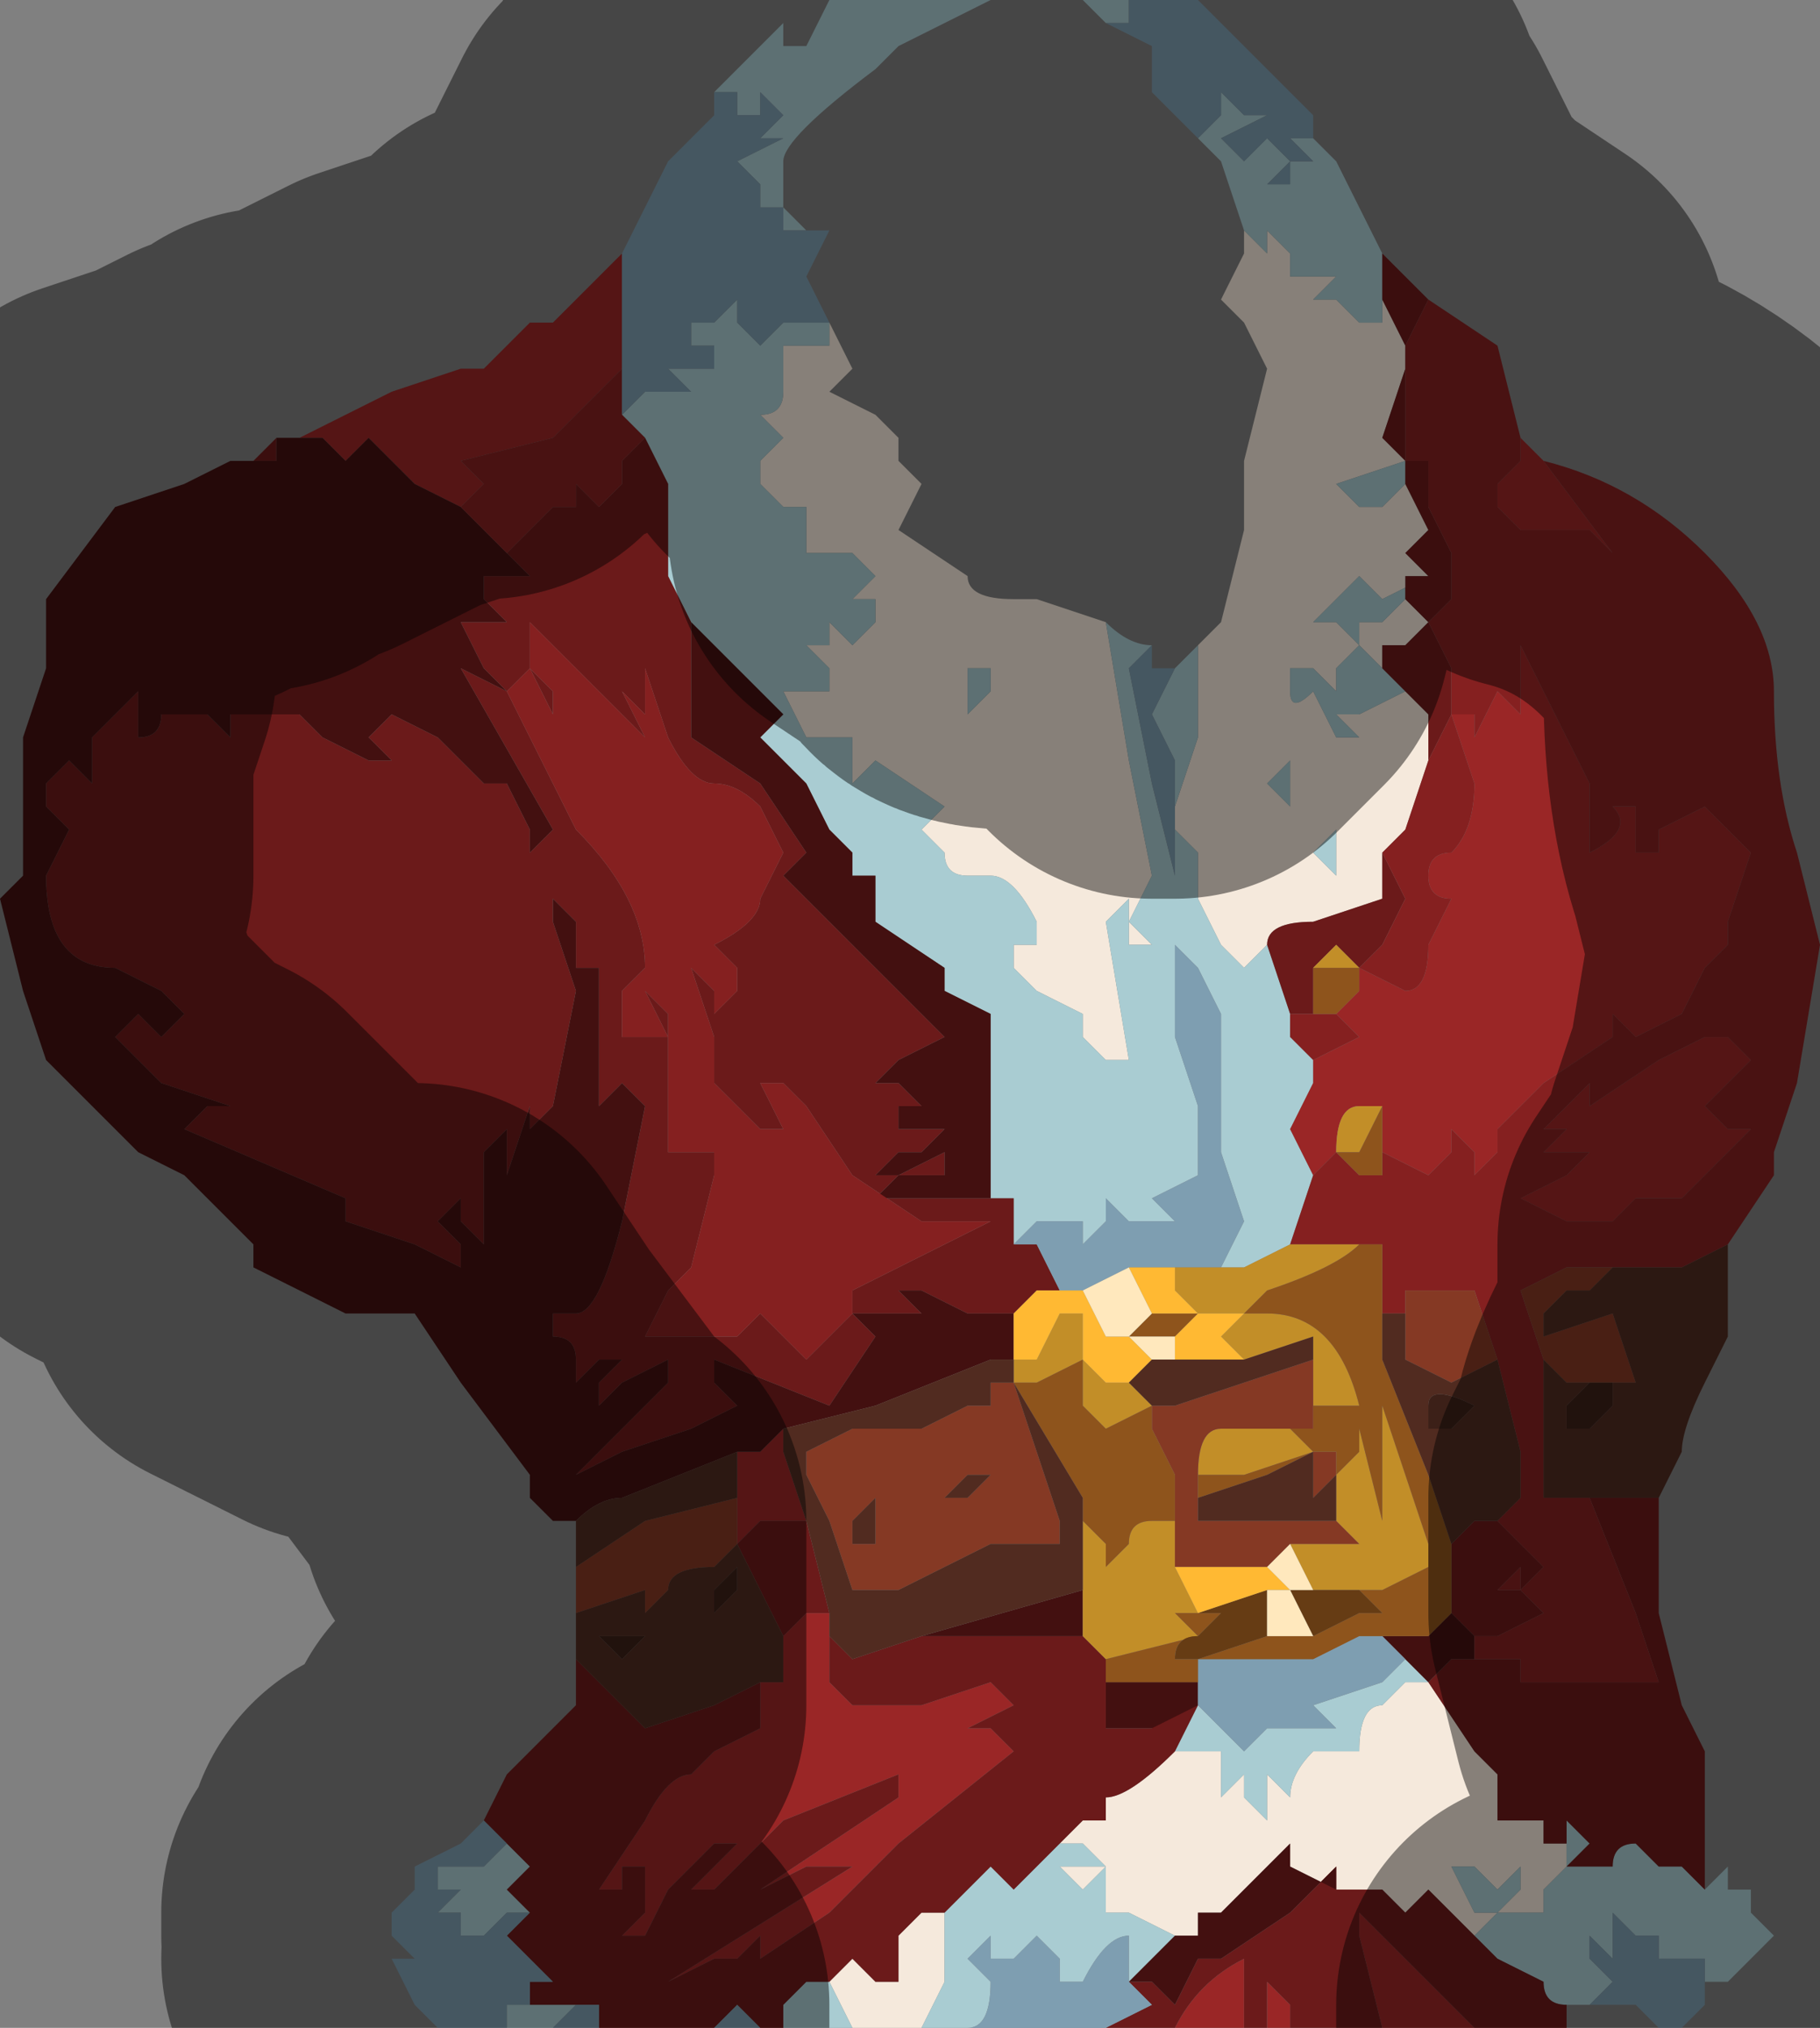 <?xml version="1.0" encoding="UTF-8" standalone="no"?>
<svg xmlns:xlink="http://www.w3.org/1999/xlink" height="4.4px" width="3.95px" xmlns="http://www.w3.org/2000/svg">
  <rect width="100%" height="100%" fill="#808080" stroke="none"/>
  <g transform="matrix(1.0, 0.0, 0.0, 1.0, 2.0, 2.2)">
    <path d="M0.7 -1.7 L0.7 -1.7 0.75 -1.65 0.75 -1.7 0.8 -1.65 0.8 -1.6 0.85 -1.6 0.9 -1.6 0.85 -1.55 0.9 -1.55 0.9 -1.55 0.95 -1.5 1.0 -1.5 1.0 -1.55 1.0 -1.55 1.05 -1.45 1.05 -1.4 1.0 -1.25 1.05 -1.2 0.9 -1.15 0.95 -1.1 Q0.95 -1.1 1.0 -1.1 L1.05 -1.15 1.1 -1.05 1.05 -1.0 1.1 -0.95 1.0 -0.9 0.95 -0.95 0.9 -0.9 0.85 -0.85 0.9 -0.85 0.95 -0.8 0.95 -0.85 0.95 -0.85 1.0 -0.85 1.05 -0.9 1.05 -0.9 1.1 -0.85 1.05 -0.8 1.0 -0.8 1.0 -0.75 Q1.0 -0.75 0.95 -0.8 L0.9 -0.75 0.9 -0.7 0.85 -0.75 0.8 -0.75 0.8 -0.7 Q0.8 -0.65 0.85 -0.7 L0.9 -0.6 0.9 -0.6 0.95 -0.6 0.9 -0.65 0.95 -0.65 1.05 -0.7 1.05 -0.7 1.1 -0.65 1.1 -0.55 1.05 -0.4 1.0 -0.35 1.0 -0.25 0.85 -0.2 Q0.75 -0.2 0.75 -0.15 L0.7 -0.1 0.65 -0.15 0.6 -0.25 0.6 -0.35 0.55 -0.4 0.55 -0.45 0.6 -0.6 0.6 -0.8 0.65 -0.85 0.7 -1.05 0.7 -1.15 0.7 -1.2 0.75 -1.4 0.7 -1.5 0.65 -1.55 0.7 -1.65 0.7 -1.7 M0.0 2.2 L-0.15 2.2 -0.2 2.1 -0.15 2.05 -0.1 2.1 -0.05 2.1 -0.05 2.0 0.0 1.95 0.05 1.95 0.05 2.1 0.0 2.2 0.0 2.2 M-0.2 -1.5 L-0.2 -1.5 -0.15 -1.4 -0.2 -1.35 -0.1 -1.3 -0.05 -1.25 -0.05 -1.2 0.0 -1.15 -0.05 -1.05 0.1 -0.95 Q0.1 -0.9 0.2 -0.9 L0.25 -0.9 0.4 -0.85 0.45 -0.55 0.5 -0.3 0.45 -0.2 0.5 -0.15 0.45 -0.15 0.45 -0.15 0.45 -0.25 0.4 -0.2 0.45 0.1 0.4 0.1 0.35 0.05 0.35 0.0 0.25 -0.05 0.2 -0.1 0.2 -0.15 0.25 -0.15 0.25 -0.2 Q0.2 -0.3 0.15 -0.3 L0.15 -0.3 0.1 -0.3 Q0.05 -0.3 0.05 -0.35 L0.0 -0.4 0.05 -0.45 -0.1 -0.55 -0.15 -0.5 -0.15 -0.6 -0.15 -0.6 -0.25 -0.6 -0.3 -0.7 -0.25 -0.7 -0.25 -0.7 -0.2 -0.7 -0.2 -0.75 -0.25 -0.8 -0.2 -0.8 -0.2 -0.85 -0.15 -0.8 Q-0.15 -0.8 -0.1 -0.85 L-0.1 -0.9 -0.15 -0.9 -0.15 -0.9 Q-0.15 -0.9 -0.1 -0.95 L-0.1 -0.95 -0.15 -1.0 -0.2 -1.0 -0.2 -1.0 -0.25 -1.0 -0.25 -1.05 -0.25 -1.1 -0.3 -1.1 -0.35 -1.15 -0.35 -1.2 -0.35 -1.2 -0.3 -1.25 -0.35 -1.3 Q-0.3 -1.3 -0.3 -1.35 L-0.3 -1.4 -0.3 -1.45 -0.25 -1.45 -0.25 -1.45 -0.2 -1.45 -0.2 -1.5 M0.1 -0.65 L0.15 -0.7 0.15 -0.75 0.15 -0.75 0.1 -0.75 0.1 -0.65 0.1 -0.65 M0.8 -0.45 L0.8 -0.55 0.75 -0.5 0.8 -0.45 0.8 -0.45 M0.85 -0.35 L0.9 -0.3 0.9 -0.4 0.85 -0.35 M0.55 1.6 L0.6 1.6 0.65 1.6 0.65 1.7 0.7 1.65 0.7 1.7 0.75 1.75 0.75 1.65 0.8 1.7 Q0.8 1.65 0.85 1.6 L0.95 1.6 Q0.95 1.5 1.0 1.5 L1.05 1.45 1.1 1.45 1.2 1.6 1.25 1.65 1.25 1.75 1.35 1.75 1.35 1.8 1.4 1.8 1.4 1.75 1.4 1.85 1.35 1.9 1.35 1.95 1.3 1.95 1.25 1.95 1.3 1.9 1.3 1.85 1.25 1.9 1.2 1.85 1.2 1.85 1.15 1.85 1.2 1.95 Q1.2 1.95 1.25 1.95 L1.2 2.0 1.1 1.9 1.05 1.95 1.0 1.9 0.95 1.9 0.9 1.9 0.9 1.85 0.9 1.9 0.8 1.85 0.8 1.8 0.75 1.85 0.65 1.95 0.6 1.95 0.6 2.0 0.55 2.0 0.45 1.95 0.4 1.95 0.4 1.85 0.35 1.9 0.3 1.85 0.4 1.85 0.35 1.8 0.3 1.8 0.35 1.75 0.4 1.75 0.4 1.7 Q0.45 1.7 0.55 1.6" fill="#f5e9dc" fill-rule="evenodd" stroke="none"/>
    <path d="M1.0 -1.65 L1.0 -1.55 1.0 -1.55 1.0 -1.5 0.95 -1.5 0.9 -1.55 0.9 -1.55 0.85 -1.55 0.9 -1.6 0.85 -1.6 0.8 -1.6 0.8 -1.65 0.75 -1.7 0.75 -1.65 0.7 -1.7 0.7 -1.7 0.65 -1.85 0.6 -1.9 0.65 -1.95 0.65 -2.0 0.7 -1.95 0.75 -1.95 0.65 -1.9 0.7 -1.85 0.75 -1.9 0.8 -1.85 0.75 -1.8 0.8 -1.8 0.8 -1.85 0.85 -1.85 0.8 -1.9 0.85 -1.9 0.9 -1.85 0.9 -1.85 0.95 -1.75 1.0 -1.65 M1.05 -1.2 L1.05 -1.15 1.0 -1.1 Q0.95 -1.1 0.95 -1.1 L0.9 -1.15 1.05 -1.2 M1.1 -0.95 L1.1 -0.95 1.05 -0.95 1.05 -0.9 1.05 -0.9 1.0 -0.85 0.95 -0.85 0.95 -0.85 0.95 -0.8 0.9 -0.85 0.85 -0.85 0.9 -0.9 0.95 -0.95 1.0 -0.9 1.1 -0.95 M1.0 -0.75 L1.05 -0.7 0.95 -0.65 0.9 -0.65 0.95 -0.6 0.9 -0.6 0.9 -0.6 0.85 -0.7 Q0.8 -0.65 0.8 -0.7 L0.8 -0.75 0.85 -0.75 0.9 -0.7 0.9 -0.75 0.95 -0.8 Q1.0 -0.75 1.0 -0.75 M1.7 1.9 L1.75 1.85 1.75 1.9 1.8 1.9 1.8 1.95 1.85 2.0 1.8 2.05 1.75 2.1 Q1.7 2.1 1.7 2.1 L1.7 2.15 1.7 2.05 1.65 2.05 1.6 2.05 1.6 2.0 1.55 2.0 1.5 1.95 1.5 2.05 1.45 2.0 1.45 2.05 1.5 2.1 1.45 2.15 1.4 2.15 Q1.35 2.15 1.35 2.1 1.35 2.1 1.25 2.05 L1.2 2.0 1.25 1.95 Q1.2 1.95 1.2 1.95 L1.15 1.85 1.2 1.85 1.2 1.85 1.25 1.9 1.3 1.85 1.3 1.9 1.25 1.95 1.3 1.95 1.35 1.95 1.35 1.9 1.4 1.85 1.4 1.75 1.45 1.8 1.4 1.85 1.45 1.85 1.5 1.85 Q1.5 1.8 1.55 1.8 L1.6 1.85 1.65 1.85 1.65 1.85 1.7 1.9 M0.1 2.2 L0.0 2.2 0.0 2.2 0.05 2.1 0.05 1.95 0.15 1.85 0.2 1.9 0.3 1.8 0.35 1.8 0.4 1.85 0.3 1.85 0.35 1.9 0.4 1.85 0.4 1.95 0.45 1.95 0.55 2.0 0.45 2.1 0.45 2.0 Q0.4 2.0 0.35 2.1 L0.3 2.1 0.3 2.05 0.25 2.0 0.2 2.05 0.15 2.05 0.15 2.0 0.1 2.05 0.15 2.1 Q0.15 2.2 0.1 2.2 M-0.15 2.2 L-0.3 2.2 -0.3 2.15 -0.25 2.1 -0.2 2.1 -0.2 2.1 -0.15 2.2 M-0.8 2.2 L-0.9 2.2 -0.9 2.15 -0.85 2.15 -0.85 2.15 -0.85 2.15 -0.8 2.15 -0.8 2.15 -0.75 2.15 -0.8 2.2 M-0.45 -2.0 L-0.3 -2.15 -0.3 -2.1 -0.25 -2.1 -0.2 -2.2 0.15 -2.2 0.05 -2.15 -0.05 -2.1 -0.1 -2.05 Q-0.3 -1.9 -0.3 -1.85 L-0.3 -1.75 -0.3 -1.75 -0.25 -1.7 -0.3 -1.7 -0.3 -1.7 -0.3 -1.75 -0.35 -1.75 -0.35 -1.8 -0.4 -1.85 -0.3 -1.9 -0.35 -1.9 -0.3 -1.95 -0.3 -1.95 -0.35 -2.0 -0.35 -1.95 -0.4 -1.95 -0.4 -2.0 -0.45 -2.0 M0.4 -0.85 L0.4 -0.85 Q0.45 -0.8 0.5 -0.8 L0.5 -0.8 0.45 -0.75 0.5 -0.5 0.55 -0.3 0.55 -0.4 0.6 -0.35 0.6 -0.25 0.65 -0.15 0.7 -0.1 0.75 -0.15 0.8 0.0 0.8 0.05 0.85 0.1 0.85 0.15 0.8 0.25 0.85 0.35 0.8 0.5 0.7 0.55 0.65 0.55 0.7 0.45 0.65 0.3 0.65 0.0 0.6 -0.1 0.55 -0.15 0.55 -0.2 0.55 0.05 0.6 0.2 0.6 0.35 0.5 0.4 0.55 0.45 0.45 0.45 0.4 0.4 0.4 0.45 0.35 0.5 0.35 0.45 0.3 0.45 Q0.3 0.45 0.25 0.45 L0.2 0.5 0.2 0.4 0.15 0.4 0.15 0.3 0.15 0.15 0.15 0.0 0.05 -0.05 0.05 -0.1 -0.1 -0.2 -0.1 -0.3 -0.15 -0.3 -0.15 -0.35 -0.2 -0.4 -0.25 -0.5 -0.35 -0.6 -0.3 -0.65 -0.45 -0.8 -0.5 -0.85 -0.55 -0.95 -0.55 -1.15 -0.6 -1.25 -0.6 -1.25 -0.65 -1.3 -0.6 -1.35 -0.55 -1.35 -0.55 -1.35 -0.5 -1.35 -0.55 -1.4 -0.5 -1.4 -0.45 -1.4 -0.45 -1.45 -0.5 -1.45 -0.5 -1.5 -0.45 -1.5 -0.45 -1.5 -0.4 -1.55 -0.4 -1.5 -0.35 -1.45 Q-0.35 -1.45 -0.3 -1.5 L-0.25 -1.5 -0.2 -1.5 -0.2 -1.45 -0.25 -1.45 -0.25 -1.45 -0.3 -1.45 -0.3 -1.4 -0.3 -1.35 Q-0.3 -1.3 -0.35 -1.3 L-0.3 -1.25 -0.35 -1.2 -0.35 -1.2 -0.35 -1.15 -0.3 -1.1 -0.25 -1.1 -0.25 -1.05 -0.25 -1.0 -0.2 -1.0 -0.2 -1.0 -0.15 -1.0 -0.1 -0.95 -0.1 -0.95 Q-0.15 -0.9 -0.15 -0.9 L-0.15 -0.9 -0.1 -0.9 -0.1 -0.85 Q-0.15 -0.8 -0.15 -0.8 L-0.2 -0.85 -0.2 -0.8 -0.25 -0.8 -0.2 -0.75 -0.2 -0.7 -0.25 -0.7 -0.25 -0.7 -0.3 -0.7 -0.25 -0.6 -0.15 -0.6 -0.15 -0.6 -0.15 -0.5 -0.1 -0.55 0.05 -0.45 0.0 -0.4 0.05 -0.35 Q0.05 -0.3 0.1 -0.3 L0.15 -0.3 0.15 -0.3 Q0.2 -0.3 0.25 -0.2 L0.25 -0.15 0.2 -0.15 0.2 -0.1 0.25 -0.05 0.35 0.0 0.35 0.05 0.4 0.1 0.45 0.1 0.4 -0.2 0.45 -0.25 0.45 -0.15 0.45 -0.15 0.5 -0.15 0.45 -0.2 0.5 -0.3 0.45 -0.55 0.4 -0.85 M0.5 -0.75 L0.55 -0.75 Q0.55 -0.75 0.6 -0.8 L0.6 -0.6 0.55 -0.45 0.55 -0.55 0.5 -0.65 0.55 -0.75 0.5 -0.75 M0.45 -2.2 L0.45 -2.15 0.4 -2.15 0.4 -2.15 0.35 -2.2 0.45 -2.2 M0.1 -0.65 L0.1 -0.65 0.1 -0.75 0.15 -0.75 0.15 -0.75 0.15 -0.7 0.1 -0.65 M0.85 -0.35 L0.9 -0.4 0.9 -0.3 0.85 -0.35 M0.8 -0.45 L0.8 -0.45 0.75 -0.5 0.8 -0.55 0.8 -0.45 M0.6 1.5 L0.7 1.6 0.75 1.55 0.8 1.55 0.9 1.55 0.85 1.5 1.0 1.45 1.05 1.4 1.1 1.45 1.05 1.45 1.0 1.5 Q0.95 1.5 0.95 1.6 L0.85 1.6 Q0.8 1.65 0.8 1.7 L0.75 1.65 0.75 1.75 0.7 1.7 0.7 1.65 0.65 1.7 0.65 1.6 0.6 1.6 0.55 1.6 0.6 1.5 M-0.85 1.95 L-0.85 1.95 -0.9 1.95 -0.95 2.0 -1.0 2.0 -1.05 2.0 -1.0 2.0 -1.0 1.95 -1.05 1.95 -1.05 1.95 -1.0 1.9 -1.05 1.9 -1.05 1.85 -1.0 1.85 -0.95 1.85 -0.95 1.85 -0.9 1.8 -0.85 1.85 -0.9 1.9 -0.85 1.95 -0.85 1.95" fill="#a9ccd2" fill-rule="evenodd" stroke="none"/>
    <path d="M1.3 -1.25 L1.35 -1.25 1.3 -1.25 1.35 -1.2 1.35 -1.2 1.5 -1.0 1.45 -1.05 1.4 -1.05 1.35 -1.05 Q1.35 -1.05 1.3 -1.05 L1.25 -1.1 1.25 -1.15 1.3 -1.2 1.3 -1.25 M1.2 2.2 L1.0 2.2 0.95 2.0 0.95 1.95 1.15 2.15 1.2 2.2 M0.8 2.2 L0.75 2.2 0.75 2.1 0.8 2.15 0.8 2.2 M0.7 2.2 L0.55 2.2 Q0.6 2.1 0.7 2.05 L0.7 2.2 M-1.35 -1.25 L-1.15 -1.35 -1.0 -1.4 -1.0 -1.4 -0.95 -1.4 -0.9 -1.45 -0.85 -1.5 -0.8 -1.5 -0.8 -1.5 -0.8 -1.5 -0.65 -1.65 -0.65 -1.55 -0.65 -1.4 -0.8 -1.25 -1.0 -1.2 -0.95 -1.15 -1.0 -1.1 -1.0 -1.1 -1.1 -1.15 -1.1 -1.15 -1.15 -1.2 -1.2 -1.25 -1.25 -1.2 -1.25 -1.2 -1.3 -1.25 -1.35 -1.25 M0.85 0.35 L0.8 0.25 0.85 0.15 0.85 0.1 0.95 0.05 0.9 0.0 0.9 0.0 0.95 -0.05 0.95 -0.1 0.95 -0.1 1.05 -0.05 Q1.1 -0.05 1.1 -0.15 L1.15 -0.25 Q1.1 -0.25 1.1 -0.3 1.1 -0.35 1.15 -0.35 1.2 -0.4 1.2 -0.5 L1.15 -0.65 1.2 -0.65 1.2 -0.6 1.25 -0.7 1.3 -0.65 1.3 -0.75 1.3 -0.8 1.4 -0.6 1.45 -0.5 1.45 -0.35 Q1.55 -0.4 1.5 -0.45 L1.55 -0.45 1.55 -0.35 1.6 -0.35 1.6 -0.4 1.7 -0.45 1.75 -0.4 1.8 -0.35 1.75 -0.2 1.75 -0.15 1.7 -0.1 1.65 0.0 1.55 0.05 1.5 0.0 1.5 0.05 1.35 0.15 1.25 0.25 1.25 0.3 1.2 0.35 1.2 0.3 1.15 0.25 1.15 0.3 1.1 0.35 1.0 0.3 1.0 0.2 0.95 0.2 Q0.9 0.2 0.9 0.3 L0.85 0.35 M1.7 0.05 L1.75 0.05 1.8 0.1 1.75 0.15 1.7 0.2 1.75 0.25 1.8 0.25 1.65 0.4 1.55 0.4 1.5 0.45 1.4 0.45 1.3 0.4 1.4 0.35 1.45 0.3 1.4 0.3 1.35 0.3 1.4 0.25 1.35 0.25 1.45 0.15 1.45 0.2 1.6 0.1 Q1.7 0.05 1.7 0.05 M-0.3 0.9 L-0.3 0.95 -0.25 1.1 -0.35 1.1 -0.4 1.15 -0.4 1.05 -0.4 0.95 -0.35 0.95 -0.3 0.9 M-0.2 1.3 L-0.2 1.35 -0.2 1.45 -0.15 1.5 0.0 1.5 0.15 1.45 0.2 1.5 0.1 1.55 0.15 1.55 0.2 1.6 -0.05 1.8 -0.1 1.85 -0.2 1.95 -0.35 2.05 -0.35 2.0 -0.4 2.05 -0.45 2.05 -0.55 2.1 -0.15 1.85 -0.15 1.85 -0.2 1.85 -0.25 1.85 -0.35 1.9 -0.35 1.9 -0.05 1.7 -0.05 1.65 -0.3 1.75 -0.45 1.9 -0.5 1.9 -0.45 1.85 -0.4 1.8 -0.45 1.8 -0.55 1.9 -0.6 2.0 -0.65 2.0 -0.6 1.95 -0.6 1.85 -0.65 1.85 -0.65 1.9 -0.7 1.9 -0.6 1.75 Q-0.55 1.65 -0.5 1.65 L-0.45 1.6 -0.35 1.55 -0.35 1.45 -0.3 1.45 -0.3 1.35 -0.25 1.3 -0.2 1.3 M0.6 1.5 L0.55 1.5 0.5 1.55 0.6 1.5" fill="#9a2626" fill-rule="evenodd" stroke="none"/>
    <path d="M1.0 -1.55 L1.0 -1.65 1.05 -1.6 1.1 -1.55 1.05 -1.45 1.05 -1.3 1.05 -1.2 1.1 -1.2 1.1 -1.1 1.15 -1.0 1.15 -0.9 1.1 -0.85 1.15 -0.75 1.15 -0.65 1.1 -0.55 1.1 -0.65 1.05 -0.7 1.05 -0.7 1.0 -0.75 1.0 -0.8 1.05 -0.8 1.1 -0.85 1.05 -0.9 1.05 -0.95 1.1 -0.95 1.1 -0.95 1.05 -1.0 1.1 -1.05 1.05 -1.15 1.05 -1.2 1.0 -1.25 1.05 -1.4 1.05 -1.45 1.0 -1.55 M1.6 1.05 L1.6 1.3 1.65 1.5 1.7 1.6 1.7 1.8 1.7 1.9 1.65 1.85 1.65 1.85 1.6 1.85 1.55 1.8 Q1.5 1.8 1.5 1.85 L1.45 1.85 1.4 1.85 1.45 1.8 1.4 1.75 1.4 1.8 1.35 1.8 1.35 1.75 1.25 1.75 1.25 1.65 1.2 1.6 1.1 1.45 1.15 1.4 1.2 1.4 1.25 1.4 1.3 1.4 1.3 1.45 1.5 1.45 1.6 1.45 1.55 1.3 1.45 1.05 1.5 1.05 1.55 1.05 1.6 1.05 M1.4 2.15 L1.4 2.2 1.2 2.2 1.15 2.15 0.95 1.95 0.95 2.0 1.0 2.2 0.8 2.2 0.8 2.15 0.75 2.1 0.75 2.2 0.7 2.2 0.7 2.05 Q0.6 2.1 0.55 2.2 L0.4 2.2 0.5 2.15 0.45 2.1 0.5 2.1 0.55 2.15 0.6 2.05 0.65 2.05 0.8 1.95 0.9 1.85 0.9 1.9 0.95 1.9 1.0 1.9 1.05 1.95 1.1 1.9 1.2 2.0 1.25 2.05 Q1.35 2.1 1.35 2.1 1.35 2.15 1.4 2.15 M-0.3 2.2 L-0.35 2.2 -0.4 2.15 -0.45 2.2 -0.7 2.2 -0.7 2.15 -0.75 2.15 -0.8 2.15 -0.8 2.15 -0.85 2.15 -0.85 2.15 -0.85 2.1 -0.8 2.1 -0.85 2.05 -0.9 2.0 -0.85 1.95 -0.85 1.95 -0.9 1.9 -0.85 1.85 -0.9 1.8 -0.9 1.8 -0.95 1.75 -0.9 1.65 -0.75 1.5 -0.75 1.45 -0.75 1.4 -0.7 1.45 -0.65 1.5 -0.65 1.5 -0.6 1.55 -0.45 1.5 -0.35 1.45 -0.35 1.55 -0.45 1.6 -0.5 1.65 Q-0.55 1.65 -0.6 1.75 L-0.7 1.9 -0.65 1.9 -0.65 1.85 -0.6 1.85 -0.6 1.95 -0.65 2.0 -0.6 2.0 -0.55 1.9 -0.45 1.8 -0.4 1.8 -0.45 1.85 -0.5 1.9 -0.45 1.9 -0.3 1.75 -0.05 1.65 -0.05 1.7 -0.35 1.9 -0.35 1.9 -0.25 1.85 -0.2 1.85 -0.15 1.85 -0.15 1.85 -0.55 2.1 -0.45 2.05 -0.4 2.05 -0.35 2.0 -0.35 2.05 -0.2 1.95 -0.1 1.85 -0.05 1.8 0.2 1.6 0.15 1.55 0.1 1.55 0.2 1.5 0.15 1.45 0.0 1.5 -0.15 1.5 -0.2 1.45 -0.2 1.35 -0.15 1.4 0.0 1.35 0.0 1.35 0.2 1.35 0.35 1.35 0.4 1.4 0.4 1.45 0.4 1.55 0.45 1.55 0.5 1.55 0.55 1.5 0.6 1.5 0.55 1.6 Q0.45 1.7 0.4 1.7 L0.4 1.75 0.35 1.75 0.3 1.8 0.2 1.9 0.15 1.85 0.05 1.95 0.0 1.95 -0.05 2.0 -0.05 2.1 -0.1 2.1 -0.15 2.05 -0.2 2.1 -0.2 2.1 -0.25 2.1 -0.3 2.15 -0.3 2.2 M-1.45 -1.2 L-1.4 -1.25 -1.4 -1.2 -1.45 -1.2 M-0.6 -1.25 L-0.55 -1.15 -0.55 -0.95 -0.5 -0.85 -0.5 -0.6 -0.35 -0.5 -0.25 -0.35 -0.3 -0.3 0.05 0.05 -0.05 0.1 -0.1 0.15 -0.05 0.15 0.0 0.2 0.0 0.2 -0.05 0.2 -0.05 0.25 0.05 0.25 0.0 0.3 -0.05 0.3 -0.1 0.35 -0.05 0.35 0.05 0.3 0.05 0.35 -0.05 0.35 -0.1 0.4 0.05 0.4 0.15 0.4 0.2 0.4 0.2 0.5 0.25 0.5 0.3 0.6 0.25 0.6 0.2 0.65 0.1 0.65 0.0 0.6 -0.05 0.6 0.0 0.65 -0.05 0.65 -0.1 0.65 -0.15 0.65 -0.1 0.7 -0.2 0.85 -0.45 0.75 -0.45 0.8 -0.4 0.85 -0.5 0.9 -0.65 0.95 -0.75 1.0 -0.75 1.0 -0.55 0.8 -0.55 0.75 -0.65 0.8 -0.7 0.85 -0.7 0.8 -0.65 0.75 -0.7 0.75 -0.75 0.8 -0.75 0.75 Q-0.75 0.7 -0.8 0.7 L-0.8 0.65 -0.75 0.65 Q-0.7 0.65 -0.65 0.45 L-0.6 0.2 -0.65 0.15 -0.7 0.2 -0.7 0.25 -0.7 0.1 -0.7 -0.15 -0.7 -0.2 -0.7 -0.1 -0.75 -0.1 -0.75 -0.2 -0.8 -0.25 -0.8 -0.2 -0.75 -0.05 -0.8 0.2 -0.85 0.25 -0.85 0.2 -0.9 0.35 -0.9 0.3 -0.9 0.25 -0.95 0.3 -0.95 0.35 -0.95 0.5 -1.0 0.45 -1.0 0.45 -1.0 0.4 -1.05 0.45 -1.0 0.5 -1.0 0.55 -1.1 0.5 -1.1 0.5 -1.25 0.45 -1.25 0.4 -1.6 0.25 -1.6 0.25 -1.55 0.2 -1.5 0.2 -1.65 0.15 -1.75 0.05 -1.7 0.0 -1.7 0.0 -1.65 0.05 -1.6 0.0 -1.65 -0.05 -1.75 -0.1 Q-1.9 -0.1 -1.9 -0.3 L-1.85 -0.4 -1.9 -0.45 -1.9 -0.5 -1.85 -0.55 -1.85 -0.55 -1.8 -0.5 -1.8 -0.6 -1.7 -0.7 -1.7 -0.7 -1.7 -0.6 Q-1.65 -0.6 -1.65 -0.65 L-1.6 -0.65 -1.55 -0.65 -1.5 -0.6 -1.5 -0.65 -1.45 -0.65 -1.35 -0.65 -1.35 -0.65 -1.3 -0.6 -1.2 -0.55 -1.15 -0.55 -1.2 -0.6 -1.15 -0.65 -1.05 -0.6 -0.95 -0.5 -0.95 -0.5 -1.0 -0.5 -0.9 -0.5 -0.85 -0.4 -0.85 -0.35 -0.8 -0.4 -1.0 -0.75 -1.0 -0.75 -0.9 -0.7 -0.9 -0.7 -0.75 -0.4 Q-0.6 -0.25 -0.6 -0.1 L-0.65 -0.05 -0.65 0.05 -0.6 0.05 -0.55 0.05 -0.6 -0.05 -0.55 0.0 -0.55 0.15 -0.55 0.3 -0.5 0.3 -0.5 0.3 -0.45 0.3 -0.45 0.35 -0.5 0.55 -0.55 0.6 -0.6 0.7 -0.55 0.7 -0.5 0.7 -0.45 0.7 -0.45 0.7 -0.4 0.7 -0.35 0.65 -0.25 0.75 -0.15 0.65 -0.15 0.6 0.15 0.45 0.1 0.45 0.0 0.45 -0.15 0.35 -0.25 0.2 -0.3 0.15 -0.35 0.15 -0.35 0.15 -0.3 0.25 -0.35 0.25 -0.4 0.2 -0.45 0.15 -0.45 0.05 -0.5 -0.1 -0.5 -0.1 -0.45 -0.05 -0.45 0.0 -0.4 -0.05 -0.4 -0.1 -0.45 -0.15 Q-0.35 -0.2 -0.35 -0.25 L-0.3 -0.35 -0.35 -0.45 Q-0.4 -0.5 -0.45 -0.5 -0.5 -0.5 -0.55 -0.6 L-0.6 -0.75 -0.6 -0.65 -0.55 -0.65 -0.6 -0.65 -0.65 -0.7 -0.65 -0.7 -0.6 -0.6 -0.6 -0.6 -0.7 -0.7 -0.85 -0.85 -0.85 -0.75 -0.8 -0.7 -0.8 -0.65 -0.85 -0.75 -0.9 -0.7 -0.95 -0.75 -1.0 -0.85 -0.95 -0.85 -0.9 -0.85 -0.95 -0.9 -0.95 -1.0 -0.95 -0.95 -0.9 -0.95 -0.85 -0.95 -0.9 -1.0 -0.85 -1.05 -0.8 -1.1 -0.8 -1.1 -0.75 -1.1 -0.75 -1.15 -0.7 -1.1 -0.65 -1.15 -0.65 -1.2 -0.6 -1.25 M0.8 0.0 L0.75 -0.15 Q0.75 -0.2 0.85 -0.2 L1.0 -0.25 1.0 -0.35 1.05 -0.25 1.0 -0.15 1.0 -0.15 0.95 -0.1 0.9 -0.15 0.85 -0.1 0.85 0.0 0.8 0.0 M1.25 1.1 L1.3 1.15 1.35 1.2 1.3 1.25 1.3 1.2 1.25 1.25 1.3 1.25 1.35 1.3 1.25 1.35 1.2 1.35 1.15 1.3 1.15 1.15 1.2 1.1 1.25 1.1 M-0.25 1.1 L-0.2 1.3 -0.25 1.3 -0.3 1.35 -0.35 1.25 -0.4 1.15 -0.35 1.1 -0.25 1.1 M-0.4 1.15 L-0.4 1.15" fill="#6b1a1a" fill-rule="evenodd" stroke="none"/>
    <path d="M-0.75 1.1 L-0.8 1.1 -0.85 1.05 -0.85 1.0 -1.0 0.8 -1.1 0.65 -1.15 0.65 -1.25 0.65 -1.45 0.55 -1.45 0.5 -1.55 0.4 Q-1.55 0.4 -1.6 0.35 L-1.7 0.3 -1.9 0.1 -1.95 -0.05 -2.0 -0.25 -2.0 -0.25 -1.95 -0.3 -1.95 -0.6 -1.9 -0.75 -1.9 -0.9 -1.75 -1.1 -1.6 -1.15 -1.5 -1.2 -1.45 -1.2 -1.4 -1.2 -1.4 -1.25 -1.35 -1.25 -1.3 -1.25 -1.25 -1.2 -1.25 -1.2 -1.2 -1.25 -1.15 -1.2 -1.1 -1.15 -1.1 -1.15 -1.0 -1.1 -0.9 -1.0 -0.85 -0.95 -0.9 -0.95 -0.95 -0.95 -0.95 -1.0 -0.95 -0.9 -0.9 -0.85 -0.95 -0.85 -1.0 -0.85 -0.95 -0.75 -0.9 -0.7 -0.9 -0.7 -0.9 -0.7 -1.0 -0.75 -1.0 -0.75 -0.8 -0.4 -0.85 -0.35 -0.85 -0.4 -0.9 -0.5 -1.0 -0.5 -0.95 -0.5 -0.95 -0.5 -1.05 -0.6 -1.15 -0.65 -1.2 -0.6 -1.15 -0.55 -1.2 -0.55 -1.3 -0.6 -1.35 -0.65 -1.35 -0.65 -1.45 -0.65 -1.5 -0.65 -1.5 -0.6 -1.55 -0.65 -1.6 -0.65 -1.65 -0.65 Q-1.65 -0.6 -1.7 -0.6 L-1.7 -0.7 -1.7 -0.7 -1.8 -0.6 -1.8 -0.5 -1.85 -0.55 -1.85 -0.55 -1.9 -0.5 -1.9 -0.45 -1.85 -0.4 -1.9 -0.3 Q-1.9 -0.1 -1.75 -0.1 L-1.65 -0.05 -1.6 0.0 -1.65 0.05 -1.7 0.0 -1.7 0.0 -1.75 0.05 -1.65 0.15 -1.5 0.2 -1.55 0.2 -1.6 0.25 -1.6 0.25 -1.25 0.4 -1.25 0.45 -1.1 0.5 -1.1 0.5 -1.0 0.55 -1.0 0.5 -1.05 0.45 -1.0 0.4 -1.0 0.45 -1.0 0.45 -0.95 0.5 -0.95 0.35 -0.95 0.3 -0.9 0.25 -0.9 0.3 -0.9 0.35 -0.85 0.2 -0.85 0.25 -0.8 0.2 -0.75 -0.05 -0.8 -0.2 -0.8 -0.25 -0.75 -0.2 -0.75 -0.1 -0.7 -0.1 -0.7 -0.2 -0.7 -0.15 -0.7 0.1 -0.7 0.25 -0.7 0.2 -0.65 0.15 -0.6 0.2 -0.65 0.45 Q-0.7 0.65 -0.75 0.65 L-0.8 0.65 -0.8 0.7 Q-0.75 0.7 -0.75 0.75 L-0.75 0.8 -0.7 0.75 -0.65 0.75 -0.7 0.8 -0.7 0.85 -0.65 0.8 -0.55 0.75 -0.55 0.8 -0.75 1.0 -0.75 1.0 -0.65 0.95 -0.5 0.9 -0.4 0.85 -0.45 0.8 -0.45 0.75 -0.2 0.85 -0.1 0.7 -0.15 0.65 -0.1 0.65 -0.05 0.65 0.0 0.65 -0.05 0.6 0.0 0.6 0.1 0.65 0.2 0.65 0.2 0.75 0.15 0.75 -0.1 0.85 -0.3 0.9 -0.35 0.95 -0.4 0.95 -0.65 1.05 Q-0.7 1.05 -0.75 1.1 M-0.5 -0.85 L-0.45 -0.8 -0.3 -0.65 -0.35 -0.6 -0.25 -0.5 -0.2 -0.4 -0.15 -0.35 -0.15 -0.3 -0.1 -0.3 -0.1 -0.2 0.05 -0.1 0.05 -0.05 0.15 0.0 0.15 0.15 0.15 0.3 0.15 0.4 0.2 0.4 0.15 0.4 0.05 0.4 -0.1 0.4 -0.05 0.35 0.05 0.35 0.05 0.3 -0.05 0.35 -0.1 0.35 -0.05 0.3 0.0 0.3 0.05 0.25 -0.05 0.25 -0.05 0.2 0.0 0.2 0.0 0.2 -0.05 0.15 -0.1 0.15 -0.05 0.1 0.05 0.05 -0.3 -0.3 -0.25 -0.35 -0.35 -0.5 -0.5 -0.6 -0.5 -0.85 M1.2 1.35 L1.2 1.4 1.15 1.4 1.1 1.45 1.05 1.4 1.0 1.35 1.1 1.35 1.15 1.3 1.2 1.35 M0.4 1.45 L0.45 1.45 0.6 1.45 0.6 1.5 0.5 1.55 0.45 1.55 0.4 1.55 0.4 1.45 M0.0 1.35 L0.35 1.25 0.35 1.35 0.2 1.35 0.0 1.35 M0.55 2.0 L0.6 2.0 0.6 1.95 0.65 1.95 0.75 1.85 0.8 1.8 0.8 1.85 0.9 1.9 0.9 1.85 0.8 1.95 0.65 2.05 0.6 2.05 0.55 2.15 0.5 2.1 0.45 2.1 0.55 2.0" fill="#431010" fill-rule="evenodd" stroke="none"/>
    <path d="M1.1 -0.55 L1.15 -0.65 1.15 -0.75 1.1 -0.85 1.15 -0.9 1.15 -1.0 1.1 -1.1 1.1 -1.2 1.05 -1.2 1.05 -1.3 1.05 -1.45 1.1 -1.55 1.25 -1.45 1.3 -1.25 1.3 -1.2 1.25 -1.15 1.25 -1.1 1.3 -1.05 Q1.35 -1.05 1.35 -1.05 L1.4 -1.05 1.45 -1.05 1.5 -1.0 1.35 -1.2 Q1.55 -1.15 1.7 -1.0 1.85 -0.85 1.85 -0.7 1.85 -0.5 1.9 -0.35 L1.95 -0.15 1.9 0.15 1.85 0.3 1.85 0.35 1.75 0.5 1.65 0.55 1.55 0.55 1.5 0.55 1.45 0.55 1.4 0.55 1.3 0.6 1.35 0.75 1.35 1.05 1.45 1.05 1.55 1.3 1.6 1.45 1.5 1.45 1.3 1.45 1.3 1.4 1.25 1.4 1.2 1.4 1.2 1.35 1.25 1.35 1.35 1.3 1.3 1.25 1.25 1.25 1.3 1.2 1.3 1.25 1.35 1.2 1.3 1.15 1.25 1.1 1.3 1.05 1.3 0.95 1.25 0.75 1.2 0.6 1.05 0.6 1.05 0.65 1.0 0.65 1.0 0.5 0.95 0.5 0.9 0.5 0.8 0.5 0.85 0.35 0.9 0.3 0.95 0.35 1.0 0.35 1.0 0.3 1.1 0.35 1.15 0.3 1.15 0.25 1.2 0.3 1.2 0.35 1.25 0.3 1.25 0.25 1.35 0.15 1.5 0.05 1.5 0.0 1.55 0.05 1.65 0.0 1.7 -0.1 1.75 -0.15 1.75 -0.2 1.8 -0.35 1.75 -0.4 1.7 -0.45 1.6 -0.4 1.6 -0.35 1.55 -0.35 1.55 -0.45 1.5 -0.45 Q1.55 -0.4 1.45 -0.35 L1.45 -0.5 1.4 -0.6 1.3 -0.8 1.3 -0.75 1.3 -0.65 1.25 -0.7 1.2 -0.6 1.2 -0.65 1.15 -0.65 1.2 -0.5 Q1.2 -0.4 1.15 -0.35 1.1 -0.35 1.1 -0.3 1.1 -0.25 1.15 -0.25 L1.1 -0.15 Q1.1 -0.05 1.05 -0.05 L0.95 -0.1 0.95 -0.1 1.0 -0.15 1.0 -0.15 1.05 -0.25 1.0 -0.35 1.05 -0.4 1.1 -0.55 M-0.65 -1.3 L-0.6 -1.25 -0.6 -1.25 -0.65 -1.2 -0.65 -1.15 -0.7 -1.1 -0.75 -1.15 -0.75 -1.1 -0.8 -1.1 -0.8 -1.1 -0.85 -1.05 -0.9 -1.0 -1.0 -1.1 -1.0 -1.1 -0.95 -1.15 -1.0 -1.2 -0.8 -1.25 -0.65 -1.4 -0.65 -1.3 M0.85 0.1 L0.8 0.05 0.8 0.0 0.85 0.0 0.85 0.0 0.9 0.0 0.9 0.0 0.9 0.0 0.95 0.05 0.85 0.1 M1.7 0.05 Q1.7 0.05 1.6 0.1 L1.45 0.2 1.45 0.15 1.35 0.25 1.4 0.25 1.35 0.3 1.4 0.3 1.45 0.3 1.4 0.35 1.3 0.4 1.4 0.45 1.5 0.45 1.55 0.4 1.65 0.4 1.8 0.25 1.75 0.25 1.7 0.2 1.75 0.15 1.8 0.1 1.75 0.05 1.7 0.05 M-0.9 -0.7 L-0.85 -0.75 -0.8 -0.65 -0.8 -0.7 -0.85 -0.75 -0.85 -0.85 -0.7 -0.7 -0.6 -0.6 -0.6 -0.6 -0.65 -0.7 -0.65 -0.7 -0.6 -0.65 -0.55 -0.65 -0.6 -0.65 -0.6 -0.75 -0.55 -0.6 Q-0.5 -0.5 -0.45 -0.5 -0.4 -0.5 -0.35 -0.45 L-0.3 -0.35 -0.35 -0.25 Q-0.35 -0.2 -0.45 -0.15 L-0.4 -0.1 -0.4 -0.05 -0.45 0.0 -0.45 -0.05 -0.5 -0.1 -0.5 -0.1 -0.45 0.05 -0.45 0.15 -0.4 0.2 -0.35 0.25 -0.3 0.25 -0.35 0.15 -0.35 0.15 -0.3 0.15 -0.25 0.2 -0.15 0.35 0.0 0.45 0.1 0.45 0.15 0.45 -0.15 0.6 -0.15 0.65 -0.25 0.75 -0.35 0.65 -0.4 0.7 -0.45 0.7 -0.45 0.7 -0.5 0.7 -0.55 0.7 -0.6 0.7 -0.55 0.6 -0.5 0.55 -0.45 0.35 -0.45 0.3 -0.5 0.3 -0.5 0.3 -0.55 0.3 -0.55 0.15 -0.55 0.0 -0.6 -0.05 -0.55 0.05 -0.6 0.05 -0.65 0.05 -0.65 -0.05 -0.6 -0.1 Q-0.6 -0.25 -0.75 -0.4 L-0.9 -0.7 -0.9 -0.7" fill="#852020" fill-rule="evenodd" stroke="none"/>
    <path d="M0.85 -1.9 L0.8 -1.9 0.85 -1.85 0.8 -1.85 0.8 -1.8 0.75 -1.8 0.8 -1.85 0.75 -1.9 0.7 -1.85 0.65 -1.9 0.75 -1.95 0.7 -1.95 0.65 -2.0 0.65 -1.95 0.6 -1.9 0.5 -2.0 0.5 -2.1 0.4 -2.15 0.4 -2.15 0.4 -2.15 0.45 -2.15 0.45 -2.2 0.6 -2.2 0.7 -2.1 0.85 -1.95 0.85 -1.9 M1.7 2.15 L1.65 2.2 1.6 2.2 1.55 2.15 1.5 2.15 1.45 2.15 1.5 2.1 1.45 2.05 1.45 2.0 1.5 2.05 1.5 1.95 1.55 2.0 1.6 2.0 1.6 2.05 1.65 2.05 1.7 2.05 1.7 2.15 M0.4 2.2 L0.1 2.2 Q0.15 2.2 0.15 2.1 L0.1 2.05 0.15 2.0 0.15 2.05 0.2 2.05 0.25 2.0 0.3 2.05 0.3 2.1 0.35 2.1 Q0.4 2.0 0.45 2.0 L0.45 2.1 0.5 2.15 0.4 2.2 M-0.35 2.2 L-0.45 2.2 -0.4 2.15 -0.35 2.2 M-0.7 2.2 L-0.8 2.2 -0.75 2.15 -0.7 2.15 -0.7 2.2 M-0.9 2.2 L-1.05 2.2 -1.1 2.15 -1.15 2.05 -1.1 2.05 -1.15 2.0 -1.15 1.95 -1.1 1.9 -1.1 1.85 -1.0 1.8 -0.95 1.75 -0.95 1.75 -0.9 1.8 -0.9 1.8 -0.95 1.85 -0.95 1.85 -1.0 1.85 -1.05 1.85 -1.05 1.9 -1.0 1.9 -1.05 1.95 -1.05 1.95 -1.0 1.95 -1.0 2.0 -1.05 2.0 -1.0 2.0 -0.95 2.0 -0.9 1.95 -0.85 1.95 -0.85 1.95 -0.9 2.0 -0.85 2.05 -0.8 2.1 -0.85 2.1 -0.85 2.15 -0.85 2.15 -0.9 2.15 -0.9 2.2 M-0.65 -1.65 L-0.6 -1.75 -0.55 -1.85 -0.45 -1.95 -0.45 -2.0 -0.4 -2.0 -0.4 -1.95 -0.35 -1.95 -0.35 -2.0 -0.3 -1.95 -0.3 -1.95 -0.35 -1.9 -0.3 -1.9 -0.4 -1.85 -0.35 -1.8 -0.35 -1.75 -0.3 -1.75 -0.3 -1.75 -0.3 -1.7 -0.3 -1.7 -0.25 -1.7 -0.2 -1.7 -0.25 -1.6 -0.2 -1.5 -0.25 -1.5 -0.3 -1.5 Q-0.35 -1.45 -0.35 -1.45 L-0.4 -1.5 -0.4 -1.55 -0.45 -1.5 -0.45 -1.5 -0.5 -1.5 -0.5 -1.45 -0.45 -1.45 -0.45 -1.4 -0.5 -1.4 -0.55 -1.4 -0.5 -1.35 -0.55 -1.35 -0.55 -1.35 -0.6 -1.35 -0.65 -1.3 -0.65 -1.4 -0.65 -1.55 -0.65 -1.65 M0.5 -0.8 L0.5 -0.75 0.55 -0.75 0.5 -0.65 0.55 -0.55 0.55 -0.45 0.55 -0.4 0.55 -0.3 0.5 -0.5 0.45 -0.75 0.5 -0.8 0.5 -0.8 M0.2 0.5 L0.25 0.45 Q0.3 0.45 0.3 0.45 L0.35 0.45 0.35 0.5 0.4 0.45 0.4 0.4 0.45 0.45 0.55 0.45 0.5 0.4 0.6 0.35 0.6 0.2 0.55 0.05 0.55 -0.2 0.55 -0.15 0.6 -0.1 0.65 0.0 0.65 0.3 0.7 0.45 0.65 0.55 0.55 0.55 0.45 0.55 0.35 0.6 0.3 0.6 0.25 0.5 0.2 0.5 M0.6 1.45 L0.6 1.4 0.8 1.4 0.85 1.4 0.95 1.35 1.0 1.35 1.05 1.4 1.0 1.45 0.85 1.5 0.9 1.55 0.8 1.55 0.75 1.55 0.7 1.6 0.6 1.5 0.6 1.45" fill="#7e9eb1" fill-rule="evenodd" stroke="none"/>
    <path d="M0.65 0.55 L0.7 0.55 0.8 0.5 0.9 0.5 0.95 0.5 Q0.9 0.55 0.75 0.6 L0.7 0.65 0.6 0.65 0.55 0.6 0.55 0.55 0.65 0.55 M0.95 -0.1 L0.9 -0.1 0.85 -0.1 0.85 0.0 0.85 -0.1 0.9 -0.15 0.95 -0.1 M0.9 1.0 L0.95 0.95 0.95 0.9 1.0 1.1 1.0 0.85 1.05 1.0 1.1 1.15 1.1 1.2 1.0 1.25 0.85 1.25 0.8 1.15 0.95 1.15 0.9 1.1 0.9 1.0 M0.6 1.35 L0.4 1.4 0.35 1.35 0.35 1.25 0.35 1.1 0.4 1.15 0.4 1.2 0.45 1.15 Q0.45 1.1 0.5 1.1 L0.55 1.1 0.55 1.2 0.6 1.3 0.55 1.3 0.5 1.3 0.45 1.3 0.5 1.3 0.55 1.3 0.6 1.35 M0.7 0.65 L0.75 0.65 Q0.9 0.65 0.95 0.85 L0.85 0.85 0.85 0.75 0.85 0.7 0.7 0.75 0.65 0.7 0.7 0.65 M0.85 0.9 L0.8 0.9 0.85 0.95 0.7 1.0 0.6 1.0 Q0.6 0.9 0.65 0.9 L0.85 0.9 M1.0 0.2 L0.95 0.3 0.9 0.3 Q0.9 0.2 0.95 0.2 L1.0 0.2 M0.2 0.75 L0.25 0.75 0.3 0.65 0.35 0.65 0.35 0.75 0.4 0.7 Q0.35 0.75 0.35 0.75 L0.4 0.8 0.45 0.8 0.5 0.85 0.4 0.9 0.35 0.85 0.35 0.75 0.25 0.8 0.2 0.8 0.2 0.75" fill="#c28e28" fill-rule="evenodd" stroke="none"/>
    <path d="M-0.75 1.3 L-0.75 1.2 -0.6 1.1 -0.4 1.05 -0.4 1.15 -0.4 1.15 -0.45 1.2 Q-0.55 1.2 -0.55 1.25 L-0.55 1.25 -0.6 1.3 -0.6 1.25 -0.75 1.3 M1.5 0.55 L1.45 0.6 1.4 0.6 1.35 0.65 1.35 0.7 1.5 0.65 1.55 0.8 1.5 0.8 1.45 0.8 1.4 0.8 1.35 0.75 1.3 0.6 1.4 0.55 1.45 0.55 1.5 0.55 M1.05 0.65 L1.05 0.6 1.2 0.6 1.25 0.75 1.15 0.8 1.05 0.75 1.05 0.65 M0.85 0.85 L0.85 0.9 0.65 0.9 Q0.6 0.9 0.6 1.0 L0.6 1.05 0.6 1.1 0.65 1.1 0.7 1.1 0.9 1.1 0.95 1.15 0.8 1.15 0.75 1.2 0.55 1.2 0.55 1.1 0.55 1.0 0.5 0.9 0.5 0.85 0.55 0.85 0.85 0.75 0.85 0.85 M0.85 0.95 L0.9 0.95 0.9 1.0 0.85 1.05 0.85 0.95 M0.1 1.05 L0.15 1.0 0.1 1.0 0.05 1.05 0.1 1.05 M0.0 0.9 L0.1 0.85 0.15 0.85 0.15 0.8 0.2 0.8 0.25 0.95 0.3 1.1 0.3 1.15 0.15 1.15 -0.05 1.25 -0.1 1.25 -0.1 1.25 -0.15 1.25 -0.15 1.25 -0.2 1.1 -0.25 1.0 -0.25 0.95 -0.15 0.9 -0.1 0.9 -0.1 0.9 0.0 0.9 M-0.15 1.1 L-0.15 1.15 -0.1 1.15 -0.1 1.05 -0.15 1.1 -0.15 1.1" fill="#853924" fill-rule="evenodd" stroke="none"/>
    <path d="M0.85 0.0 L0.85 -0.1 0.9 -0.1 0.95 -0.1 0.95 -0.1 0.95 -0.05 0.9 0.0 0.9 0.0 0.85 0.0 0.85 0.0 M0.95 -0.1 L0.95 -0.1 M1.0 0.3 L1.0 0.35 0.95 0.35 0.9 0.3 0.95 0.3 1.0 0.2 1.0 0.3 M1.0 0.65 L1.0 0.75 1.1 1.0 1.15 1.15 1.15 1.3 1.1 1.35 1.0 1.35 0.95 1.35 0.85 1.4 0.8 1.4 0.6 1.4 0.6 1.45 0.45 1.45 0.4 1.45 0.4 1.4 0.6 1.35 Q0.55 1.35 0.55 1.4 L0.6 1.4 0.75 1.35 0.8 1.35 0.85 1.35 0.95 1.3 1.05 1.3 1.0 1.3 0.95 1.25 1.0 1.25 1.1 1.2 1.1 1.15 1.05 1.0 1.0 0.85 1.0 1.1 0.95 0.9 0.95 0.95 0.9 1.0 0.9 0.95 0.85 0.95 0.8 0.9 0.85 0.9 0.85 0.85 0.95 0.85 Q0.9 0.65 0.75 0.65 L0.7 0.65 0.75 0.6 Q0.9 0.55 0.95 0.5 L1.0 0.5 1.0 0.65 M0.6 0.65 L0.7 0.65 0.6 0.65 0.55 0.7 0.5 0.7 0.45 0.7 0.5 0.65 0.6 0.65 M0.6 1.0 L0.7 1.0 0.85 0.95 0.75 1.0 0.6 1.05 0.6 1.0 M0.2 0.8 L0.25 0.8 0.35 0.75 0.35 0.85 0.4 0.9 0.5 0.85 0.5 0.9 0.55 1.0 0.55 1.1 0.5 1.1 Q0.45 1.1 0.45 1.15 L0.4 1.2 0.4 1.15 0.35 1.1 0.35 1.05 0.2 0.8 M0.6 1.35 L0.55 1.3 0.5 1.3 0.45 1.3 0.5 1.3 0.55 1.3 0.6 1.3 0.65 1.3 0.6 1.35" fill="#8e541c" fill-rule="evenodd" stroke="none"/>
    <path d="M1.0 1.25 L0.95 1.25 1.0 1.3 1.05 1.3 0.95 1.3 0.85 1.35 0.8 1.25 0.85 1.25 1.0 1.25 M0.75 1.35 L0.6 1.4 0.55 1.4 Q0.55 1.35 0.6 1.35 L0.65 1.3 0.6 1.3 0.75 1.25 0.75 1.35" fill="#663c14" fill-rule="evenodd" stroke="none"/>
    <path d="M0.6 0.65 L0.5 0.65 0.45 0.55 0.55 0.55 0.55 0.6 0.6 0.65 0.7 0.65 0.65 0.7 0.7 0.75 0.6 0.75 0.55 0.75 0.55 0.7 0.6 0.65 M0.2 0.65 L0.25 0.6 0.3 0.6 0.35 0.6 0.4 0.7 0.45 0.7 0.5 0.75 0.45 0.8 0.4 0.8 0.35 0.75 Q0.35 0.75 0.4 0.7 L0.35 0.75 0.35 0.65 0.3 0.65 0.25 0.75 0.2 0.75 0.2 0.65 M0.55 1.2 L0.75 1.2 0.8 1.25 0.75 1.25 0.6 1.3 0.55 1.2" fill="#ffb933" fill-rule="evenodd" stroke="none"/>
    <path d="M0.85 1.35 L0.8 1.35 0.75 1.35 0.75 1.25 0.8 1.25 0.75 1.2 0.8 1.15 0.85 1.25 0.8 1.25 0.85 1.35 M0.5 0.65 L0.45 0.7 0.5 0.7 0.55 0.7 0.55 0.75 0.6 0.75 0.5 0.75 0.45 0.7 0.4 0.7 0.35 0.6 0.45 0.55 0.5 0.65" fill="#ffe8bd" fill-rule="evenodd" stroke="none"/>
    <path d="M1.75 0.5 L1.75 0.7 1.7 0.8 Q1.65 0.9 1.65 0.95 L1.6 1.05 1.55 1.05 1.5 1.05 1.45 1.05 1.35 1.05 1.35 0.75 1.4 0.8 1.45 0.8 1.4 0.85 1.4 0.9 1.45 0.9 1.5 0.85 1.5 0.8 1.55 0.8 1.5 0.65 1.35 0.7 1.35 0.65 1.4 0.6 1.45 0.6 1.5 0.55 1.55 0.55 1.65 0.55 1.75 0.5 M-0.75 1.4 L-0.75 1.3 -0.6 1.25 -0.6 1.3 -0.55 1.25 -0.55 1.25 Q-0.55 1.2 -0.45 1.2 L-0.4 1.15 -0.35 1.25 -0.3 1.35 -0.3 1.45 -0.35 1.45 -0.45 1.5 -0.6 1.55 -0.65 1.5 -0.65 1.5 -0.7 1.45 -0.75 1.4 M-0.75 1.2 L-0.75 1.1 Q-0.7 1.05 -0.65 1.05 L-0.4 0.95 -0.4 1.05 -0.6 1.1 -0.75 1.2 M1.05 0.65 L1.05 0.75 1.15 0.8 1.25 0.75 1.3 0.95 1.3 1.05 1.25 1.1 1.2 1.1 1.15 1.15 1.1 1.0 1.0 0.75 1.0 0.65 1.05 0.65 M1.1 0.85 L1.1 0.9 1.15 0.9 1.2 0.85 Q1.1 0.8 1.1 0.85 M0.6 1.05 L0.75 1.0 0.85 0.95 0.85 1.05 0.9 1.0 0.9 1.1 0.7 1.1 0.65 1.1 0.6 1.1 0.6 1.05 M0.5 0.75 L0.6 0.75 0.7 0.75 0.85 0.7 0.85 0.75 0.55 0.85 0.5 0.85 0.45 0.8 0.5 0.75 M0.2 0.8 L0.35 1.05 0.35 1.1 0.35 1.25 0.0 1.35 0.0 1.35 -0.15 1.4 -0.2 1.35 -0.2 1.3 -0.25 1.1 -0.3 0.95 -0.3 0.9 -0.1 0.85 0.15 0.75 0.2 0.75 0.2 0.8 0.15 0.8 0.15 0.85 0.1 0.85 0.0 0.9 -0.1 0.9 -0.1 0.9 -0.15 0.9 -0.25 0.95 -0.25 1.0 -0.2 1.1 -0.15 1.25 -0.15 1.25 -0.1 1.25 -0.1 1.25 -0.05 1.25 0.15 1.15 0.3 1.15 0.3 1.1 0.25 0.95 0.2 0.8 M0.1 1.05 L0.05 1.05 0.1 1.0 0.15 1.0 0.1 1.05 M-0.4 1.2 L-0.45 1.25 -0.45 1.3 -0.4 1.25 -0.4 1.2 M-0.15 1.1 L-0.15 1.1 -0.1 1.05 -0.1 1.15 -0.15 1.15 -0.15 1.1 M-0.6 1.35 L-0.65 1.35 -0.7 1.35 -0.65 1.4 -0.65 1.4 -0.6 1.35" fill="#512b20" fill-rule="evenodd" stroke="none"/>
    <path d="M1.5 0.8 L1.5 0.85 1.45 0.9 1.4 0.9 1.4 0.85 1.45 0.8 1.5 0.8 M1.1 0.85 Q1.1 0.8 1.2 0.85 L1.15 0.9 1.1 0.9 1.1 0.85 M-0.4 1.2 L-0.4 1.25 -0.45 1.3 -0.45 1.25 -0.4 1.2 M-0.6 1.35 L-0.65 1.4 -0.65 1.4 -0.7 1.35 -0.65 1.35 -0.6 1.35" fill="#3c2018" fill-rule="evenodd" stroke="none"/>
    <path d="M1.0 -1.65 L0.95 -1.75 0.9 -1.85 0.9 -1.85 0.85 -1.9 0.85 -1.95 0.7 -2.1 0.6 -2.2 M0.6 -1.9 L0.65 -1.85 0.7 -1.7 0.7 -1.65 0.65 -1.55 0.7 -1.5 0.75 -1.4 0.7 -1.2 0.7 -1.15 0.7 -1.05 0.65 -0.85 0.6 -0.8 Q0.55 -0.75 0.55 -0.75 L0.5 -0.75 0.5 -0.8 Q0.45 -0.8 0.4 -0.85 L0.4 -0.85 0.25 -0.9 0.2 -0.9 Q0.1 -0.9 0.1 -0.95 L-0.05 -1.05 0.0 -1.15 -0.05 -1.2 -0.05 -1.25 -0.1 -1.3 -0.2 -1.35 -0.15 -1.4 -0.2 -1.5 -0.2 -1.5 -0.25 -1.6 -0.2 -1.7 -0.25 -1.7 -0.3 -1.75 -0.3 -1.75 -0.3 -1.75 -0.3 -1.85 Q-0.3 -1.9 -0.1 -2.05 L-0.05 -2.1 0.05 -2.15 0.15 -2.2 M1.1 -1.55 L1.05 -1.6 1.0 -1.65 M1.3 -1.25 L1.35 -1.25 1.3 -1.25 1.35 -1.2 1.35 -1.2 Q1.55 -1.15 1.7 -1.0 1.85 -0.85 1.85 -0.7 1.85 -0.5 1.9 -0.35 L1.95 -0.15 1.9 0.15 1.85 0.3 1.85 0.35 1.75 0.5 1.75 0.7 1.7 0.8 Q1.65 0.9 1.65 0.95 L1.6 1.05 1.6 1.3 1.65 1.5 1.7 1.6 1.7 1.8 1.7 1.9 1.75 1.85 1.75 1.9 1.8 1.9 1.8 1.95 1.85 2.0 1.8 2.05 1.75 2.1 Q1.7 2.1 1.7 2.1 L1.7 2.15 1.65 2.2 M1.6 2.2 L1.55 2.15 1.5 2.15 1.45 2.15 1.4 2.15 1.4 2.2 M-1.05 2.2 L-1.1 2.15 -1.15 2.05 -1.1 2.05 -1.15 2.0 -1.15 1.95 -1.1 1.9 -1.1 1.85 -1.0 1.8 -0.95 1.75 -0.95 1.75 -0.9 1.65 -0.75 1.5 -0.75 1.45 -0.75 1.4 -0.75 1.3 -0.75 1.2 -0.75 1.1 -0.8 1.1 -0.85 1.05 -0.85 1.0 -1.0 0.8 -1.1 0.65 -1.15 0.65 -1.25 0.65 -1.45 0.55 -1.45 0.5 -1.55 0.4 Q-1.55 0.4 -1.6 0.35 L-1.7 0.3 -1.9 0.1 -1.95 -0.05 -2.0 -0.25 -2.0 -0.25 -1.95 -0.3 -1.95 -0.6 -1.9 -0.75 -1.9 -0.9 -1.75 -1.1 -1.6 -1.15 -1.5 -1.2 -1.45 -1.2 -1.4 -1.25 -1.35 -1.25 -1.15 -1.35 -1.0 -1.4 -1.0 -1.4 -0.95 -1.4 -0.9 -1.45 -0.85 -1.5 -0.8 -1.5 -0.8 -1.5 -0.8 -1.5 -0.65 -1.65 -0.6 -1.75 -0.55 -1.85 -0.45 -1.95 -0.45 -2.0 -0.3 -2.15 -0.3 -2.1 -0.25 -2.1 -0.2 -2.2 M1.3 -1.25 L1.25 -1.45 1.1 -1.55 M0.4 -2.15 L0.4 -2.15 0.5 -2.1 0.5 -2.0 0.6 -1.9 M0.4 -2.15 L0.35 -2.2 M-0.7 2.2 L-0.7 2.15" fill="none" stroke="#000000" stroke-linecap="round" stroke-linejoin="round" stroke-opacity="0.451" stroke-width="1.0"/>
  </g>
</svg>
